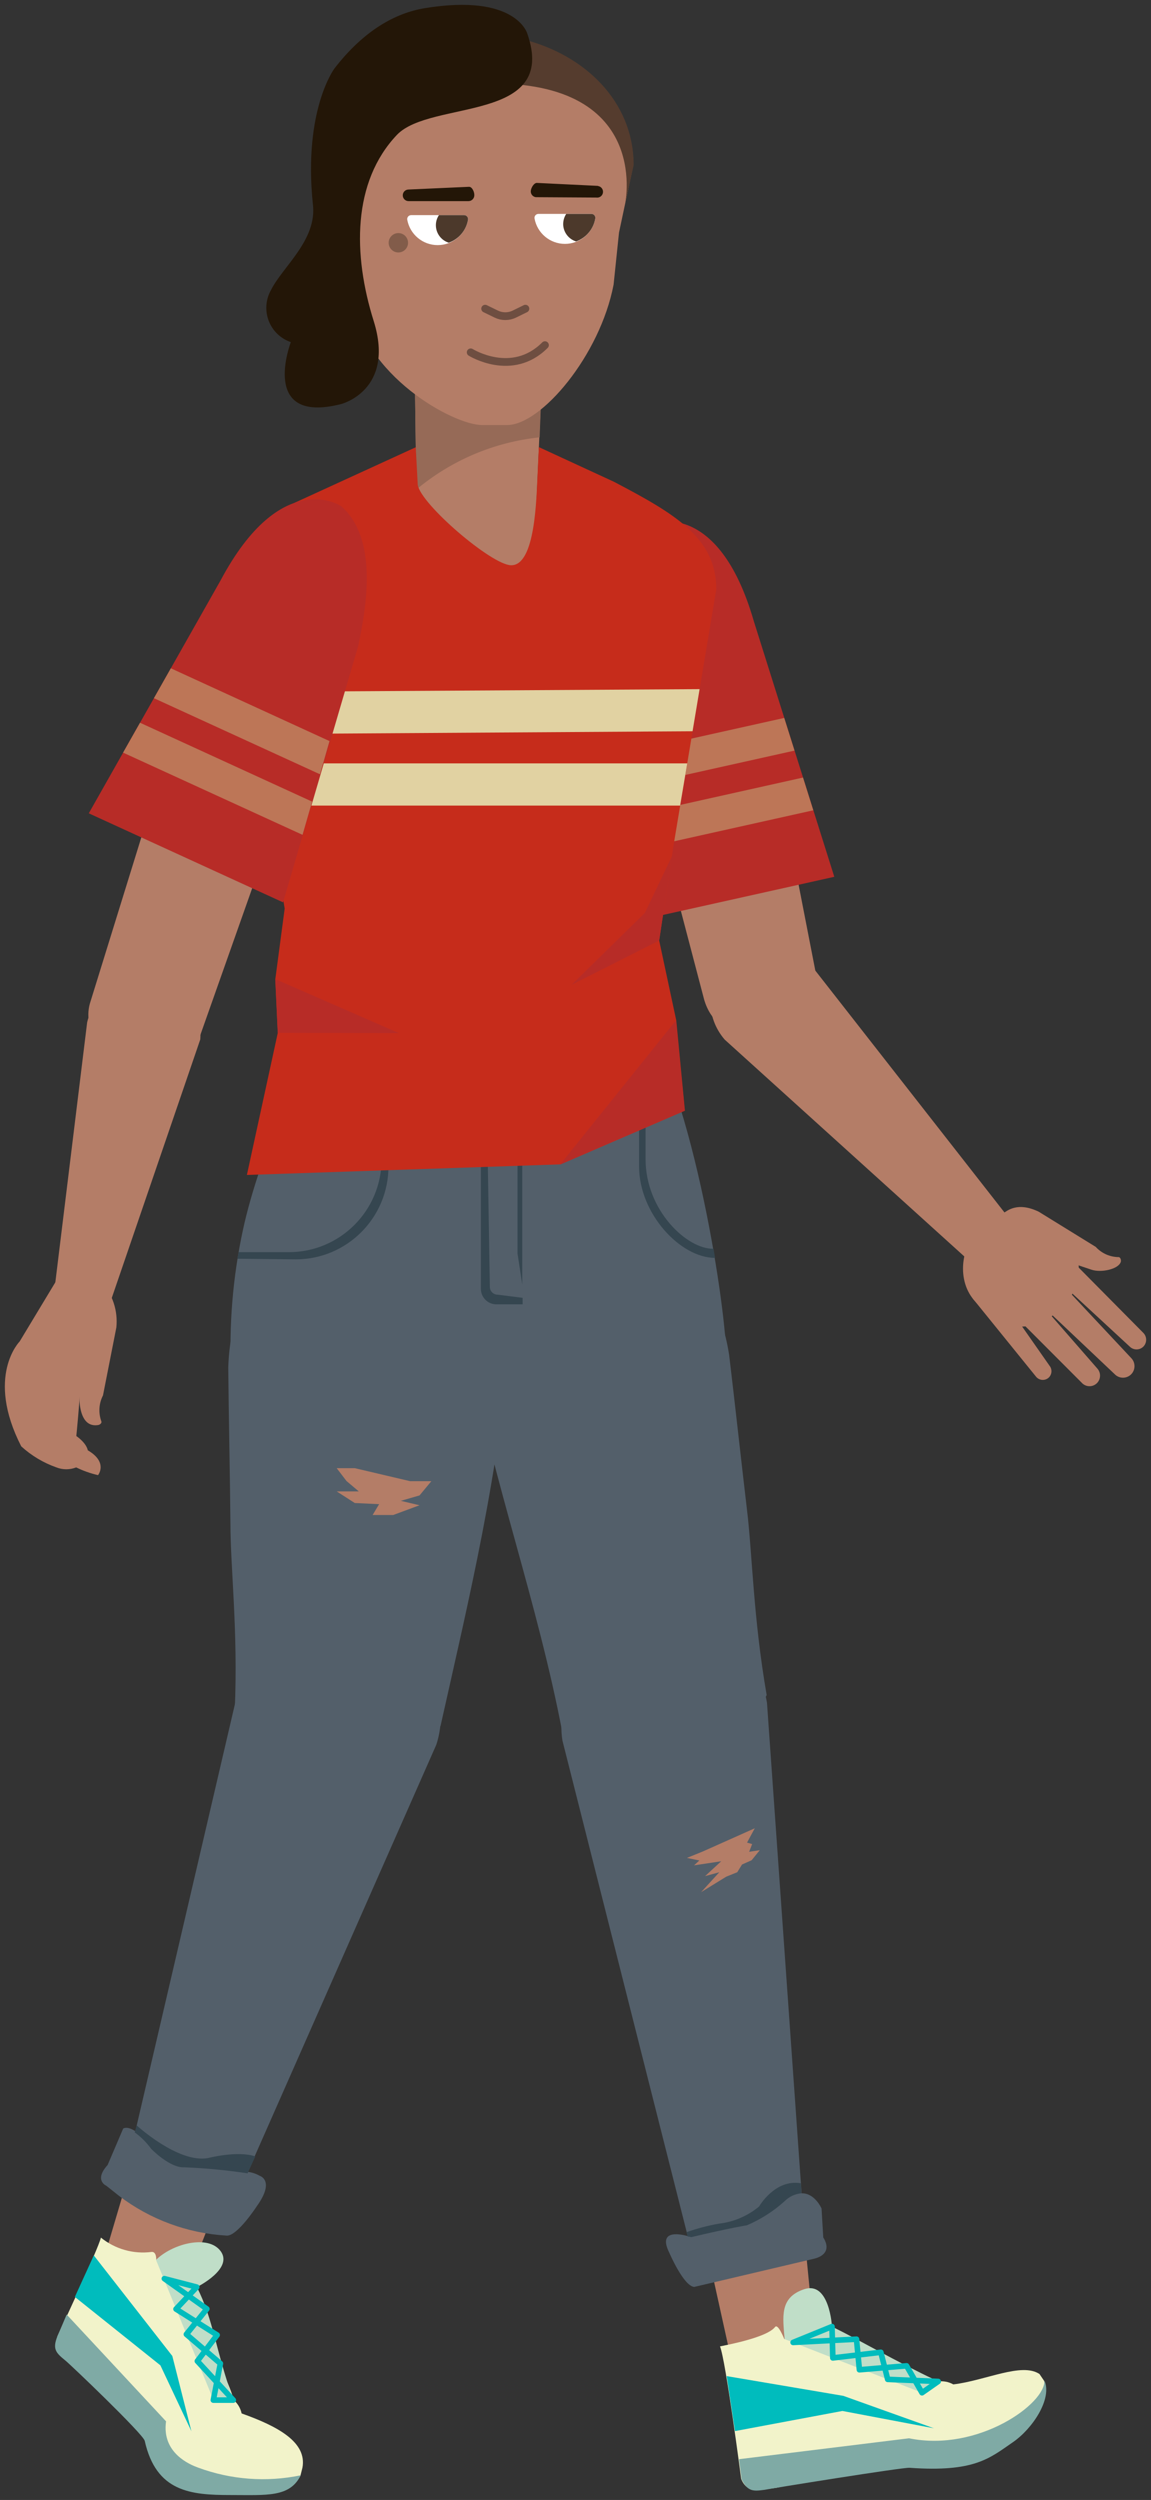 <svg xmlns="http://www.w3.org/2000/svg" xmlns:xlink="http://www.w3.org/1999/xlink" version="1.1" width="118.747" height="257.916" viewBox="-0.5 -0.5 118.747 257.916"><rect x="-0.5" y="-0.5" width="118.747" height="257.916" fill="#333333" stroke="none"/><g><g data-paper-data="{&quot;isPaintingLayer&quot;:true}" stroke-miterlimit="10" stroke-dasharray="" stroke-dashoffset="0" style="mix-blend-mode: normal"><g id="Group-13" fill-rule="evenodd" stroke-linecap="butt" stroke-linejoin="miter"><path d="M 54.71 54.437 C 54.639 60.715 53.068 60.715 50.556 60.715 C 48.523 60.691 42.831 57.608 42.52 55.603 L 42.304 38.829 L 55.396 38.829 Z " id="Path" fill="#b47d67" stroke-width="1" stroke="none"/><path d="M 42.448 50.012 L 42.304 38.829 L 55.396 38.829 L 55.173 44.62 C 50.49 45.107 46.059 46.985 42.448 50.012 Z " id="Path" fill="#966a57" stroke-width="1" stroke="none"/></g><g id="Group-15" fill-rule="evenodd" stroke-linecap="butt" stroke-linejoin="miter"><path d="M 72.227 133.778 L 75.48 174.291 C 76.046 179.403 72.905 181.568 69.317 182.047 C 69.317 182.047 62.109 183.62 60.387 177.326 L 48.228 137.308 C 47.503 134.177 54.886 130.455 59.391 129.816 C 63.784 129.193 71.868 130.679 72.227 133.778 Z " id="Path" fill="#b47d67" stroke-width="1" stroke="none"/><path d="M 47.862 139.106 C 48.962 133.538 54.91 127.971 59.422 127.236 C 65.952 126.174 73.128 129.097 74.723 139.273 C 75.289 143.97 76.006 150.552 76.564 155.249 C 77.115 159.786 77.21 166.391 78.597 174.379 C 77.912 175.313 78.031 182.774 70.282 184.196 C 61.966 185.737 58.322 178.772 57.525 178.269 C 54.958 164.802 50.461 152.565 47.862 139.106 Z " id="Path" fill="#535f6a" stroke-width="1" stroke="none"/></g><g id="Group-14" stroke-linecap="butt" stroke-linejoin="miter"><path d="M 49.217 135.28 L 41.332 176.016 C 40.431 182.478 33.781 182.311 33.781 182.311 C 30.162 182.303 27.467 180.585 27.22 174.515 L 24.915 134.888 C 24.875 131.757 32.689 129.249 37.138 129.297 C 41.691 129.353 49.488 132.092 49.217 135.28 Z " id="Path" fill="#b47d67" fill-rule="evenodd" stroke-width="1" stroke="none"/><path d="M 52.063 136.973 C 51.242 150.656 47.806 164.77 44.952 177.55 C 44.234 178.181 41.699 185.018 33.223 184.571 C 25.362 184.156 24.517 176.751 23.72 175.905 C 24.07 167.789 23.273 161.247 23.273 156.67 C 23.233 151.95 23.09 145.328 23.05 140.599 C 23.353 130.303 30.034 126.485 36.675 126.693 C 41.228 126.837 50.23 131.589 52.063 136.973 Z M 44.003 152.309 L 41.81 152.309 L 36.102 150.967 L 34.236 150.967 L 35.248 152.293 L 36.516 153.363 L 34.236 153.363 L 36.102 154.562 L 38.613 154.681 L 37.943 155.8 L 40.064 155.8 L 42.783 154.793 L 40.853 154.338 L 42.783 153.779 Z " id="Shape" fill="#535f6a" fill-rule="nonzero" stroke-width="1" stroke="none"/></g><g fill-rule="evenodd" stroke-linecap="butt" stroke-linejoin="miter"><path d="M 68.408 57.264 C 72.222 57.017 75.658 59.562 76.54 63.287 L 83.716 100.15 C 84.25 103.097 81.571 105.837 78.653 106.484 C 78.653 106.484 73.463 107.211 72.139 102.602 L 62.636 66.378 C 62.126 64.398 62.457 62.295 63.551 60.568 C 64.644 58.842 66.403 57.646 68.408 57.264 Z " id="Path" fill="#b47d67" stroke-width="1" stroke="none"/><g><path d="M 62.014 65.915 C 61.822 60.228 62.014 54.605 66.71 53.518 C 66.71 53.518 73.582 50.779 77.274 63.599 L 85.574 89.958 L 64.047 94.75 Z " data-paper-data="{&quot;origPos&quot;:null}" id="Path" fill="#b72c27" stroke-width="1" stroke="none"/><path d="M 63.281 83.967 L 82.345 79.718 L 83.405 83.096 L 63.536 87.522 Z " data-paper-data="{&quot;origPos&quot;:null}" id="Path" fill="#bd7657" stroke-width="1" stroke="none"/><path d="M 62.827 77.481 L 80.407 73.567 L 81.468 76.938 L 63.074 81.036 Z " data-paper-data="{&quot;origPos&quot;:null}" id="Path" fill="#bd7657" stroke-width="1" stroke="none"/></g></g><g id="Group-12" fill-rule="evenodd" stroke-linecap="butt" stroke-linejoin="miter"><path d="M 74.42 139.713 C 74.3 144.345 53.475 137.868 48.906 137.827 C 44.122 137.78 28.073 143.107 23.345 141.222 C 23.105 136.243 23.515 131.254 24.565 126.381 C 26.287 118.394 31.007 108.169 33.558 104.016 L 65.45 104.016 C 71.095 112.219 74.539 135.232 74.42 139.713 Z " id="Path" fill="#535f6a" stroke-width="1" stroke="none"/><path d="M 39.578 105.597 L 39.578 119.839 C 39.578 125.133 35.294 129.424 30.01 129.424 L 23.991 129.361 L 24.118 128.682 L 29.3 128.682 C 34.585 128.682 38.868 124.39 38.868 119.097 L 38.868 104.807 C 38.868 104.567 38.868 104.287 38.868 104.008 L 39.434 104.008 C 39.526 104.533 39.575 105.064 39.578 105.597 Z " id="Path" fill="#354650" stroke-width="1" stroke="none"/><path d="M 65.538 104.008 L 66.104 104.008 C 66.104 104.287 66.104 104.567 66.104 104.807 L 66.104 119.097 C 66.104 124.368 70.377 128.394 73.112 128.33 L 73.272 129.273 C 69.684 129.273 65.434 124.696 65.434 119.847 L 65.434 105.597 C 65.424 105.066 65.459 104.534 65.538 104.008 Z " id="Path" fill="#354650" stroke-width="1" stroke="none"/><path d="M 53.419 133.394 L 53.419 134.065 L 50.708 134.065 C 49.827 134.065 49.113 133.35 49.113 132.468 L 49.113 104.008 L 49.568 104.008 L 50.038 132.268 C 50.038 132.709 50.395 133.067 50.836 133.067 Z " id="Path" fill="#354650" stroke-width="1" stroke="none"/><path d="M 53.379 132.02 L 52.893 128.826 L 52.893 104.008 L 53.379 104.008 Z " id="Path" fill="#354650" stroke-width="1" stroke="none"/></g><g id="Group-11" fill-rule="evenodd" stroke-linecap="butt" stroke-linejoin="miter"><path d="M 69.269 104.775 L 70.162 114.088 L 57.342 119.624 L 24.971 120.718 L 28.16 106.053 L 27.905 100.509 L 28.87 93.233 C 28.87 93.233 22.276 55.204 29.898 51.37 L 42.392 45.642 L 42.599 49.524 C 42.91 51.521 50.23 57.8 52.231 57.816 C 54.742 57.847 54.838 50.906 54.965 48.374 L 55.093 45.627 L 62.843 49.205 C 69.133 52.504 73.399 54.996 73.399 60.292 L 68.95 86.946 L 67.507 96.531 Z " id="Path" fill="#c62c1b" stroke-width="1" stroke="none"/><path d="M 70.951 74.941 L 26.638 75.229 L 26.358 70.875 L 71.677 70.596 Z " id="Path" fill="#e1d2a2" stroke-width="1" stroke="none"/><path d="M 69.668 82.609 L 27.371 82.609 L 26.901 78.256 L 70.401 78.256 Z " id="Path" fill="#e1d2a2" stroke-width="1" stroke="none"/><path d="M 28.152 106.053 L 27.897 100.509 L 40.654 106.085 Z " id="Path" fill="#b72c27" stroke-width="1" stroke="none"/><path d="M 70.138 114.088 L 57.31 119.616 L 69.237 104.775 Z " id="Path" fill="#b72c27" stroke-width="1" stroke="none"/><path d="M 58.474 101.1 L 66.032 93.68 L 68.807 87.865 L 67.507 96.532 Z " id="Path" fill="#b72c27" stroke-width="1" stroke="none"/></g><path d="M 51.824 43.35 L 49.241 43.35 C 46.243 43.35 36.963 38.214 35.878 30.466 L 33.71 16.528 C 33.71 9.443 41.643 3.644 48.715 3.644 L 49.145 3.644 C 58.308 3.462 64.844 9.419 64.844 16.512 L 63.361 23.501 L 62.803 28.869 C 61.392 36.209 55.316 43.35 51.824 43.35 Z " data-paper-data="{&quot;origPos&quot;:null}" id="Path" fill="#b47d67" fill-rule="evenodd" stroke="none" stroke-width="1" stroke-linecap="butt" stroke-linejoin="miter"/><path d="M 39.598 24.547 C 39.598 23.995 40.046 23.547 40.598 23.547 C 41.151 23.547 41.598 23.995 41.598 24.547 C 41.598 25.099 41.151 25.547 40.598 25.547 C 40.046 25.547 39.598 25.099 39.598 24.547 Z " id="Oval" fill="#825c4a" fill-rule="evenodd" stroke="none" stroke-width="1" stroke-linecap="butt" stroke-linejoin="miter"/><path d="M 48.436 19.651 C 48.431 19.98 48.166 20.245 47.838 20.25 L 41.651 20.25 C 41.32 20.25 41.053 19.982 41.053 19.651 C 41.053 19.32 41.32 19.052 41.651 19.052 L 47.894 18.772 C 48.22 18.772 48.452 19.323 48.436 19.651 Z " id="Path" fill="#231607" fill-rule="evenodd" stroke="none" stroke-width="1" stroke-linecap="butt" stroke-linejoin="miter"/><path d="M 61.192 18.692 C 61.405 18.721 61.586 18.861 61.667 19.059 C 61.748 19.257 61.718 19.484 61.587 19.654 C 61.456 19.824 61.245 19.911 61.033 19.882 L 54.774 19.842 C 54.449 19.797 54.221 19.497 54.264 19.172 C 54.304 18.844 54.607 18.325 54.934 18.373 L 61.192 18.676 Z " id="Path" fill="#231607" fill-rule="evenodd" stroke="none" stroke-width="1" stroke-linecap="butt" stroke-linejoin="miter"/><path d="M 53.706 31.345 L 52.566 31.904 C 51.977 32.191 51.289 32.191 50.7 31.904 L 49.552 31.345 " id="Path" fill="none" fill-rule="evenodd" stroke="#6e4e41" stroke-width="0.8" stroke-linecap="round" stroke-linejoin="round"/><path d="M 55.723 35.107 C 52.327 38.517 48.061 35.85 48.061 35.85 " id="Path" fill="none" fill-rule="evenodd" stroke="#6e4e41" stroke-width="0.8" stroke-linecap="round" stroke-linejoin="round"/><g id="Group-8" fill-rule="evenodd" stroke-linecap="butt" stroke-linejoin="miter"><path d="M 47.699 21.84 C 47.775 21.93 47.808 22.05 47.79 22.167 C 47.513 23.685 46.193 24.788 44.653 24.788 C 43.112 24.788 41.792 23.685 41.515 22.167 C 41.497 22.051 41.529 21.933 41.604 21.843 C 41.679 21.752 41.789 21.699 41.906 21.696 L 47.391 21.696 C 47.51 21.696 47.622 21.749 47.699 21.84 Z " id="Path" fill="#ffffff" stroke-width="1" stroke="none"/><path d="M 47.688 21.832 C 47.764 21.917 47.801 22.029 47.79 22.143 C 47.609 23.245 46.846 24.162 45.797 24.539 C 45.052 24.307 44.527 23.641 44.473 22.862 C 44.444 22.449 44.553 22.039 44.784 21.696 L 47.391 21.696 C 47.505 21.697 47.613 21.747 47.688 21.832 Z " id="Path" fill="#4c392b" stroke-width="1" stroke="none"/></g><g id="Group-7" fill-rule="evenodd" stroke-linecap="butt" stroke-linejoin="miter"><path d="M 60.83 21.712 C 60.907 21.802 60.94 21.922 60.921 22.039 C 60.645 23.557 59.325 24.66 57.784 24.66 C 56.243 24.66 54.923 23.557 54.647 22.039 C 54.628 21.922 54.661 21.802 54.738 21.712 C 54.815 21.621 54.927 21.569 55.045 21.568 L 60.523 21.568 C 60.641 21.569 60.753 21.621 60.83 21.712 Z " id="Path" fill="#ffffff" stroke-width="1" stroke="none"/><path d="M 60.82 21.704 C 60.896 21.789 60.932 21.902 60.921 22.015 C 60.739 23.114 59.98 24.029 58.936 24.411 C 58.19 24.18 57.662 23.514 57.605 22.734 C 57.582 22.322 57.691 21.913 57.916 21.568 L 60.523 21.568 C 60.636 21.57 60.744 21.619 60.82 21.704 Z " id="Path" fill="#4c392b" stroke-width="1" stroke="none"/></g><g><g id="Group-16" stroke-linecap="butt" stroke-linejoin="miter"><path d="M 83.987 245.389 C 84.336 246.548 84.162 247.802 83.511 248.822 C 82.859 249.841 81.796 250.525 80.599 250.693 L 80.543 250.693 C 78.593 250.971 76.716 249.835 76.054 247.977 L 60.961 179.603 C 60.315 176.472 65.609 172.909 68.655 172.478 C 71.701 172.047 76.859 174.171 77.282 177.27 Z " id="Path" fill="#b47d67" fill-rule="evenodd" stroke-width="1" stroke="none"/><path d="M 84.258 227.345 L 84.434 230.332 C 85.582 232.169 83.437 232.537 83.437 232.537 L 71.127 235.436 C 70.034 235.372 68.552 231.914 68.552 231.914 C 67.371 229.557 69.54 229.941 70.449 230.188 L 57.525 179.068 C 56.863 174.93 59.207 170.137 67.467 168.596 C 74.156 167.19 77.968 171.024 78.629 175.178 L 82.201 225.779 C 83.565 225.739 84.258 227.345 84.258 227.345 Z M 70.369 191.177 L 71.653 191.44 L 71.103 191.944 L 73.909 191.52 L 72.243 193.054 L 73.71 192.655 L 71.836 194.707 L 74.428 193.11 L 75.56 192.655 L 76.054 191.856 L 77.043 191.417 L 77.888 190.378 L 76.788 190.546 L 77.099 189.747 L 76.572 189.595 L 77.37 188.118 L 72.004 190.514 Z " id="Shape" fill="#535f6a" fill-rule="nonzero" stroke-width="1" stroke="none"/><path d="M 70.433 230.22 L 70.322 229.789 C 71.409 229.405 72.526 229.111 73.662 228.91 C 75.19 228.737 76.633 228.121 77.816 227.137 C 77.816 227.137 79.443 224.286 82.121 224.741 L 82.185 225.779 C 81.534 225.831 80.924 226.114 80.463 226.578 C 79.309 227.624 77.989 228.469 76.556 229.078 C 76.556 229.078 74.866 229.342 70.816 230.3 Z " id="Path" fill="#354650" fill-rule="evenodd" stroke-width="1" stroke="none"/></g><g id="Group-2" fill-rule="evenodd"><path d="M 78.358 256.324 C 77.928 256.252 76.604 256.827 75.966 255.245 C 75.966 255.245 74.372 243.008 73.782 241.571 C 76.612 241.019 78.868 240.333 79.459 239.574 C 79.769 239.166 80.415 240.82 80.415 240.82 C 81.93 240.357 94.248 243.959 96.258 245.197 C 96.807 245.116 97.368 245.22 97.852 245.493 C 101.193 245.093 104.9 243.192 106.742 244.422 L 107.165 245.045 C 107.388 245.277 107.356 247.138 106.511 248.336 C 106.056 248.991 100.132 254.407 96.409 253.656 C 96.409 253.656 93.626 252.897 92.08 253.217 C 91.394 253.36 80.2 256.036 79.642 256.148 Z " id="Path" fill="#f2f3ca" stroke="none" stroke-width="1" stroke-linecap="butt" stroke-linejoin="miter"/><path d="M 107.244 245.077 C 108.097 246.97 106.008 250.085 103.983 251.467 C 101.591 253.113 100.029 254.575 93.332 254.095 C 92.63 254.039 78.956 256.244 78.406 256.364 C 77.226 256.524 76.644 256.579 76.014 255.285 L 75.743 253.209 L 93.284 251.052 C 100.459 252.514 107.436 247.418 107.244 245.077 Z " id="Path" fill="#7faaa5" stroke="none" stroke-width="1" stroke-linecap="butt" stroke-linejoin="miter"/><path d="M 94.623 246.355 L 80.447 240.82 C 80.272 238.567 79.881 236.523 82.48 235.668 C 85.079 234.813 85.335 239.526 85.335 239.526 C 88.946 241.339 91.266 242.769 96.29 245.197 Z " id="Path" fill="#c0dec8" stroke="none" stroke-width="1" stroke-linecap="butt" stroke-linejoin="miter"/><path d="M 96.29 245.189 L 94.623 246.355 L 93.028 243.576 L 88.165 243.983 L 87.862 240.828 L 81.324 241.163 L 85.335 239.526 L 85.422 242.761 L 90.374 242.178 L 91.083 244.973 Z " id="Path" fill="none" stroke="#00bcbd" stroke-width="0.576" stroke-linecap="round" stroke-linejoin="round"/><path d="M 86.411 248.232 L 75.329 250.309 L 74.475 244.638 L 86.507 246.675 L 95.859 250.022 Z " id="Path" fill="#00bcbd" stroke="none" stroke-width="1" stroke-linecap="butt" stroke-linejoin="miter"/></g></g><g fill-rule="evenodd"><g id="Group-17" stroke-linecap="butt" stroke-linejoin="miter"><path d="M 41.715 175.912 L 15.81 242.497 C 14.845 244.216 12.807 245.02 10.931 244.422 L 10.875 244.422 C 9.731 244.06 8.801 243.217 8.325 242.114 C 7.849 241.01 7.875 239.754 8.395 238.671 L 28.328 171.336 C 29.253 168.316 33.877 167.15 36.843 168.141 C 39.865 169.147 42.879 172.973 41.715 175.912 Z " id="Path" fill="#b47d67" stroke-width="1" stroke="none"/><path d="M 25.992 227.113 C 25.992 227.113 23.943 230.268 22.858 230.14 C 18.847 229.905 14.995 228.482 11.792 226.051 L 10.476 225.004 C 10.476 225.004 9.153 224.453 10.604 222.856 L 12.207 219.101 C 12.207 219.101 12.597 218.798 13.466 219.373 L 24.581 171.687 C 25.896 167.701 32.314 163.691 36.54 165.121 C 44.856 166.759 45.86 175.505 44.513 179.499 L 25.067 223.567 C 25.506 223.617 25.929 223.759 26.311 223.982 C 26.311 223.982 27.905 224.453 25.992 227.113 Z " id="Path" fill="#535f6a" stroke-width="1" stroke="none"/><path d="M 13.402 219.493 C 13.514 219.054 13.594 218.766 13.594 218.766 C 13.594 218.766 17.859 222.688 20.945 222.145 C 20.945 222.145 23.983 221.346 25.84 221.969 L 25.043 223.718 C 22.885 223.391 20.71 223.183 18.529 223.095 C 17.022 223.191 15.085 221.178 15.085 221.178 C 14.617 220.531 14.049 219.962 13.402 219.493 Z " id="Path" fill="#354650" stroke-width="1" stroke="none"/></g><g id="Group-3"><path d="M 5.437 242.226 C 5.206 241.858 5.198 241.427 5.437 240.5 C 5.437 240.5 9.631 231.554 9.91 230.348 C 11.381 231.538 13.274 232.072 15.149 231.826 C 15.659 231.786 15.619 232.625 15.619 232.625 C 16.974 233.423 23.193 244.774 23.592 247.09 C 24.017 247.451 24.311 247.942 24.429 248.488 C 28.184 249.822 31.182 251.459 30.704 254.079 L 30.52 254.814 C 30.52 255.126 29.085 256.348 27.626 256.507 C 26.829 256.595 18.704 256.643 16.823 253.384 C 16.823 253.384 15.539 250.796 14.271 249.854 C 13.705 249.43 6.673 243.296 6.219 242.952 C 5.934 242.74 5.679 242.49 5.461 242.21 Z " id="Path" fill="#f2f3ca" stroke="none" stroke-width="1" stroke-linecap="butt" stroke-linejoin="miter"/><path d="M 19.924 254.071 C 23.314 255.329 26.989 255.606 30.528 254.87 C 29.396 257.171 27.028 256.907 23.257 256.907 C 19.143 256.907 15.611 256.571 14.431 251.316 C 14.279 250.621 6.673 243.352 6.219 243.008 C 5.302 242.258 4.879 241.866 5.421 240.532 L 6.378 238.288 L 16.631 249.303 C 16.169 252.594 19.135 253.784 19.924 254.071 Z " id="Path" fill="#7faaa5" stroke="none" stroke-width="1" stroke-linecap="butt" stroke-linejoin="miter"/><path d="M 21.527 247.114 L 15.595 232.649 C 17.19 231.051 20.722 230.06 22.125 231.578 C 23.847 233.455 19.813 235.452 19.813 235.452 C 21.543 238.863 21.734 241.97 23.584 247.114 Z " id="Path" fill="#c0dec8" stroke="none" stroke-width="1" stroke-linecap="butt" stroke-linejoin="miter"/><path d="M 23.568 247.114 L 21.511 247.114 L 22.236 243.336 L 18.728 240.325 L 20.841 237.705 L 16.456 234.582 L 19.797 235.452 L 17.66 237.721 L 21.902 240.397 L 19.86 243.088 Z " id="Path" fill="none" stroke="#00bcbd" stroke-width="0.576" stroke-linecap="round" stroke-linejoin="round"/><path d="M 16.049 243.528 L 7.223 236.467 L 9.177 232.185 L 17.277 242.561 L 19.247 250.325 Z " id="Path" fill="#00bcbd" stroke="none" stroke-width="1" stroke-linecap="butt" stroke-linejoin="miter"/></g></g><g fill-rule="evenodd" stroke-linecap="butt" stroke-linejoin="miter"><path d="M 32.84 70.412 L 20.084 106.516 C 18.346 110.989 13.243 109.799 13.243 109.799 C 10.365 108.896 7.973 105.925 8.77 103.041 L 20.148 66.298 C 21.344 62.669 24.978 60.432 28.75 61.003 C 33.008 62.368 34.379 66.618 32.84 70.412 Z " id="Path" fill="#b47d67" stroke-width="1" stroke="none"/><g id="Group-5"><path d="M 28.703 92.594 L 8.659 83.408 L 22.26 59.373 C 28.543 47.591 34.69 51.713 34.69 51.713 C 38.581 55.116 37.266 62.305 36.452 66.155 Z " id="Path" fill="#b72c27" stroke-width="1" stroke="none"/><path d="M 30.712 85.629 L 12.198 77.146 L 13.945 74.062 L 31.7 82.202 Z " id="Path" fill="#bd7657" stroke-width="1" stroke="none"/><path d="M 32.514 79.382 L 15.38 71.53 L 17.126 68.447 L 33.494 75.955 Z " id="Path" fill="#bd7657" stroke-width="1" stroke="none"/></g></g><g fill-rule="evenodd" stroke-linecap="butt" stroke-linejoin="miter"><path d="M 15.38 100.302 C 18.35 100.953 20.389 103.694 20.163 106.732 L 10.899 133.794 C 10.499 135.042 9.271 135.829 7.973 135.671 C 6.303 135.483 5.065 134.03 5.142 132.348 L 8.491 104.975 C 9.161 102.051 12.454 99.727 15.38 100.302 Z " id="Path" stroke-width="1" fill="#b47d67" stroke="none"/><g id="Group"><path d="M 8.567 130.798 C 9.786 131.185 10.646 132.277 10.739 133.554 C 11.186 136.893 8.228 141.062 8.228 141.062 C 7.479 142.253 7.75 142.612 7.75 142.612 C 7.766 143.714 7.375 147.652 7.375 147.652 C 8.483 148.443 8.555 149.122 8.555 149.122 C 10.684 150.368 9.615 151.686 9.615 151.686 C 8.835 151.508 8.078 151.239 7.359 150.887 C 6.703 151.145 5.974 151.145 5.318 150.887 C 3.975 150.414 2.742 149.675 1.69 148.715 C -2.017 141.462 1.531 137.892 1.531 137.892 L 5.206 131.797 C 6.017 130.807 7.348 130.411 8.567 130.798 Z " id="Path" stroke-width="1" fill="#b47d67" stroke="none"/><path d="M 9.567 146.526 C 8.053 146.726 7.734 144.969 7.694 143.874 L 7.279 132.739 C 7.83 131.826 8.935 131.409 9.95 131.733 C 11.113 133.011 11.679 134.725 11.505 136.446 L 10.126 143.459 C 9.702 144.283 9.638 145.246 9.95 146.119 C 10.046 146.31 9.791 146.518 9.567 146.526 Z " id="Path" stroke-width="1" fill="#b47d67" stroke="none"/></g></g><g fill-rule="evenodd" stroke-linecap="butt" stroke-linejoin="miter"><path d="M 82.6 98.337 L 103.84 125.495 C 104.91 126.8 104.781 128.715 103.545 129.864 C 102.594 130.769 101.135 130.869 100.069 130.103 L 74.268 106.756 C 72.275 104.453 72.275 101.031 74.268 98.728 C 76.285 96.516 80.32 96.396 82.6 98.337 Z " id="Path" stroke-width="1" fill="#b47d67" stroke="none"/><g id="Group-4"><path d="M 105.985 132.979 L 112.722 140.703 C 113.114 141.155 113.071 141.838 112.626 142.237 C 112.179 142.636 111.494 142.596 111.095 142.149 L 103.92 134.96 C 103.529 134.513 103.824 133.458 104.27 133.059 C 104.736 132.594 105.478 132.559 105.985 132.979 Z " id="Path" stroke-width="1" fill="#b47d67" stroke="none"/><path d="M 109.046 131.965 L 116.222 139.625 C 116.67 140.105 116.649 140.857 116.174 141.31 C 115.695 141.759 114.945 141.738 114.492 141.262 L 106.894 134.073 C 106.439 133.602 106.885 132.5 107.356 132.044 C 107.813 131.583 108.547 131.548 109.046 131.965 Z " id="Path" stroke-width="1" fill="#b47d67" stroke="none"/><path d="M 101.926 132.029 L 107.778 140.399 C 108.088 140.784 108.031 141.347 107.651 141.662 C 107.267 141.972 106.705 141.915 106.391 141.534 L 99.925 133.546 C 99.616 133.161 99.672 132.599 100.053 132.284 C 100.459 131.973 101.615 131.629 101.926 132.029 Z " id="Path" stroke-width="1" fill="#b47d67" stroke="none"/><path d="M 110.713 130.199 L 117.458 137.013 C 117.844 137.405 117.844 138.035 117.458 138.427 C 117.069 138.812 116.443 138.812 116.055 138.427 L 108.998 131.901 C 108.608 131.517 108.927 130.591 109.309 130.199 C 109.698 129.814 110.324 129.814 110.713 130.199 Z " id="Path" stroke-width="1" fill="#b47d67" stroke="none"/><path d="M 115.13 129.688 C 114.89 130.447 113.097 130.83 112.092 130.487 L 103.003 127.436 C 102.364 126.626 102.364 125.482 103.003 124.672 C 103.433 124.4 104.486 123.458 106.67 124.512 L 112.546 128.139 C 113.148 128.8 113.997 129.181 114.89 129.193 C 115.09 129.185 115.185 129.488 115.13 129.688 Z " id="Path" stroke-width="1" fill="#b47d67" stroke="none"/><path d="M 100.691 125.998 C 102.779 124.001 106.471 123.753 108.456 125.854 L 109.357 126.805 C 111.343 128.915 111.258 132.236 109.166 134.241 L 108.44 134.92 C 106.335 136.914 103.017 136.828 101.017 134.728 L 100.124 133.778 C 98.139 131.685 98.594 127.987 100.691 125.998 Z " id="Path" stroke-width="1" fill="#b47d67" stroke="none"/></g></g><path d="M 63.995 20.485 C 63.995 20.485 66.92 6.893 47.928 8.199 C 47.928 8.199 34.704 9.081 35.477 20.494 C 35.487 20.643 34.143 20.785 34.143 20.785 C 34.143 20.785 32.331 13.779 35.434 9.575 C 44.597 -2.464 64.872 3.333 64.872 16.542 Z " data-paper-data="{&quot;origPos&quot;:null}" id="Path" fill="#553c2e" fill-rule="evenodd" stroke="none" stroke-width="1" stroke-linecap="butt" stroke-linejoin="miter"/><path d="M 32.75 24.738 C 31.788 23.196 32.053 21.247 33.319 20.496 C 34.044 20.116 34.898 20.063 35.664 20.352 C 36.43 20.641 37.035 21.243 37.326 22.006 L 38.44 25.752 C 38.977 27.581 38.897 28.532 38.36 28.947 C 37.094 29.698 35.283 29.019 34.353 27.438 L 32.75 24.738 Z " data-paper-data="{&quot;origPos&quot;:null}" id="Path" fill="#b47d67" fill-rule="evenodd" stroke="none" stroke-width="1" stroke-linecap="butt" stroke-linejoin="miter"/><path d="M 40.452 13.412 C 35.852 18.261 35.892 25.753 38.06 32.639 C 40.277 39.772 34.696 41.185 34.696 41.185 C 26.212 43.35 29.505 34.795 29.505 34.795 C 28.454 34.439 27.617 33.632 27.221 32.594 C 26.824 31.556 26.911 30.395 27.456 29.428 C 28.66 27.007 32.24 24.252 31.778 20.561 C 30.781 10.852 34.002 6.567 34.002 6.567 C 37.032 2.645 40.277 0.848 43.315 0.345 C 52.762 -1.205 53.903 2.973 53.903 2.973 C 57.116 12.214 43.952 9.754 40.452 13.412 Z " data-paper-data="{&quot;origPos&quot;:null}" id="Path" fill="#231607" fill-rule="evenodd" stroke="none" stroke-width="1" stroke-linecap="butt" stroke-linejoin="miter"/></g></g></svg>